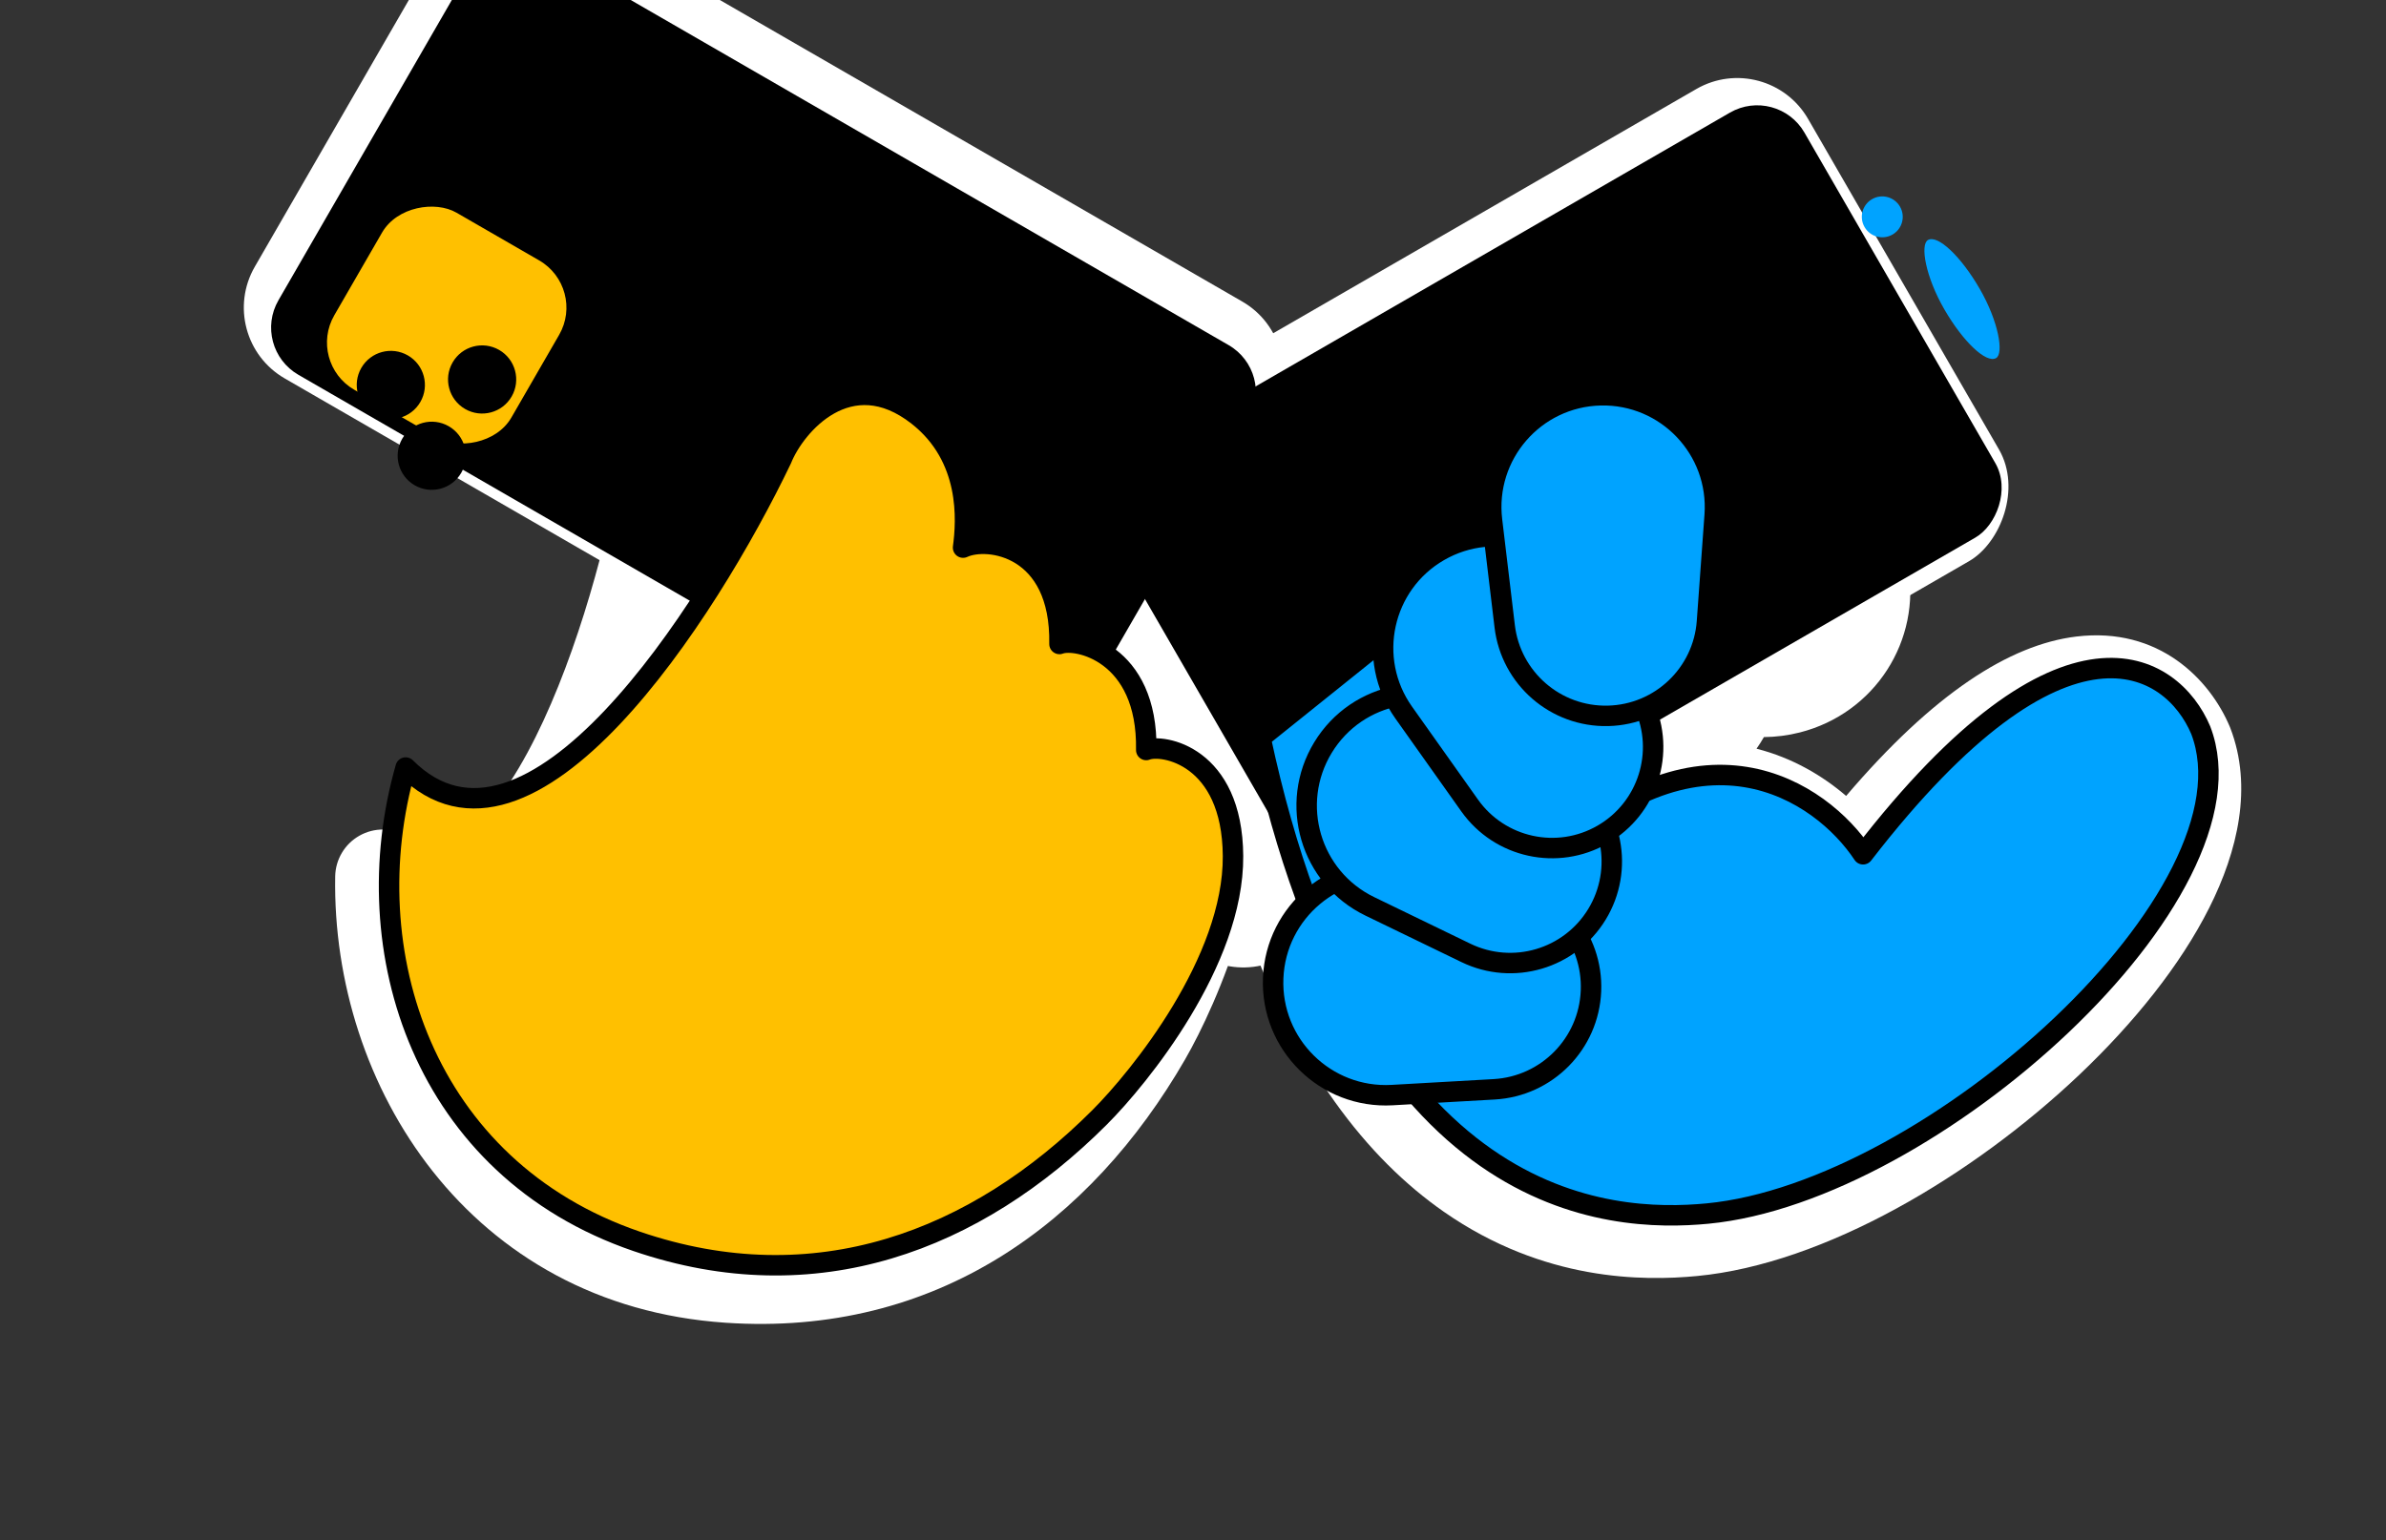 <svg width="350" height="226" viewBox="0 0 350 226" fill="none" xmlns="http://www.w3.org/2000/svg" xmlns:xlink="http://www.w3.org/1999/xlink">
<rect x="0" y="0" width="350" height="226" fill="#333333" stroke="none"/>
<path d="M84.934,70.03C87.102,68.826 89.745,68.859 91.882,70.117C94.019,71.375 95.331,73.67 95.331,76.15C95.331,78.234 95.799,79.552 96.353,80.443C96.917,81.348 97.829,82.224 99.334,83.009C102.563,84.693 107.788,85.57 114.763,85.377C128.447,85 145.31,80.648 156.82,76.612C160.409,75.14 166.209,74.11 171.802,75.679C174.806,76.522 177.905,78.167 180.392,81.044C182.889,83.931 184.396,87.625 184.915,91.937C185.949,100.516 182.513,106.975 178.994,111.224C179.906,112.738 180.632,114.453 181.066,116.322C182.173,121.098 181.278,126.281 177.982,131.256C178.769,132.862 179.386,134.735 179.674,136.818C180.299,141.348 179.301,146.347 176.022,151.232C176.789,152.79 177.389,154.598 177.671,156.615C178.529,162.726 176.363,169.568 169.946,176.068C163.177,182.924 153.533,186.645 145.219,188.706C136.756,190.803 128.661,191.423 124.012,191.423C96.367,191.423 70.504,180.206 56.848,152.356C40.264,118.534 58.071,84.942 84.934,70.03Z" transform="rotate(-60 117.77 130.286)" fill="#FFFFFF"/>
<rect  x="31.376" y="49.527" width="80" height="140" rx="12" transform="rotate(-60 31.376 49.527)" fill="#FFFFFF"/>
<path d="M279.597,47.417C272.172,46.488 261.684,49.039 256.887,60.324C253.026,69.408 253.663,82.651 260.265,101.236C255.973,102.743 251.494,105.256 247.694,109.153C247.409,108.542 247.096,107.945 246.758,107.365C247.623,105.839 248.317,104.192 248.808,102.444C251.87,91.549 246.085,80.265 235.444,76.429L220.744,71.129C207.801,66.463 193.431,73.895 189.707,87.147C187.935,93.454 188.937,99.8 191.949,104.954C189.298,108.738 187.729,113.357 187.729,118.362C187.729,123.758 189.552,128.704 192.588,132.639C190.568,137.294 190.08,142.67 191.581,148.011C192.968,152.946 195.832,157.068 199.532,160.058C198.345,165.513 199.185,171.436 202.369,176.694C208.483,186.792 220.994,190.791 231.587,186.942C254.451,191.141 271.26,188.643 283.62,182.839C299.818,175.233 307.061,162.569 310.338,155.395C318.131,138.332 317.839,113.017 312.781,91.991C310.219,81.34 306.304,71.206 301.106,63.3C296.003,55.54 288.952,48.895 279.825,47.449C279.749,47.437 279.673,47.426 279.597,47.417Z" clip-rule="evenodd" fill-rule="evenodd" transform="rotate(60 252.071 118.139)" fill="#FFFFFF"/>
<rect  x="259.228" y="7.06" width="80" height="140" rx="12" transform="rotate(60 259.228 7.06)" fill="#FFFFFF"/>
<rect  x="260.691" y="12.524" width="72" height="118" rx="8" transform="rotate(60 260.691 12.524)" fill="#000000"/>
<path d="M279.11,31.818C279.11,33.475 277.767,34.818 276.11,34.818C274.453,34.818 273.11,33.475 273.11,31.818C273.11,30.161 274.453,28.818 276.11,28.818C277.767,28.818 279.11,30.161 279.11,31.818Z" transform="rotate(60 276.11 31.818)" fill="#00A3FF"/>
<rect  x="285.404" y="33.719" width="20" height="6" rx="22.5" transform="rotate(60 285.404 33.719)" fill="#00A3FF"/>
<path d="M303.168,155.487C316.926,125.363 303.168,61.363 277.926,57.363C267.26,56.03 250.526,64.563 268.926,109.363C257.926,110.03 238.126,119.363 246.926,151.363L205.926,151.363L209.926,177.363C277.926,199.363 297.287,168.363 303.168,155.487Z" transform="rotate(60 257.268 121.136)" fill="#00A3FF" stroke="#000000" stroke-width="3" stroke-miterlimit="3.999" stroke-linecap="round" stroke-linejoin="round"/>
<path d="M186.743,144.451C186.743,134.687 195.162,127.05 204.881,127.999L219.796,129.456C227.514,130.209 233.399,136.697 233.399,144.451L233.399,144.451C233.399,152.206 227.514,158.694 219.796,159.447L204.881,160.904C195.162,161.853 186.743,154.216 186.743,144.451L186.743,144.451Z" transform="rotate(2.334 210.071 144.451)" fill="#00A3FF" stroke="#000000" stroke-width="3" stroke-miterlimit="3.999"/>
<path d="M190.639,121.915C190.639,112.233 198.978,104.656 208.616,105.581L224.206,107.077C231.853,107.81 237.69,114.234 237.69,121.915L237.69,121.915C237.69,129.597 231.853,136.021 224.206,136.754L208.617,138.251C198.978,139.175 190.639,131.598 190.639,121.915L190.639,121.915Z" transform="rotate(31.336 214.164 121.915)" fill="#00A3FF" stroke="#000000" stroke-width="3" stroke-miterlimit="3.999"/>
<path d="M199.084,101.662C199.084,92.005 207.39,84.441 217.005,85.342L233.643,86.902C241.261,87.616 247.084,94.011 247.084,101.662L247.084,101.662C247.084,109.313 241.261,115.708 233.643,116.422L217.005,117.982C207.39,118.883 199.084,111.319 199.084,101.662L199.084,101.662Z" transform="rotate(60 223.084 101.662)" fill="#00A3FF" stroke="#000000" stroke-width="3" stroke-miterlimit="3.999"/>
<path d="M211.8,81.516C211.8,71.834 220.14,64.257 229.778,65.181L245.368,66.677C253.014,67.411 258.851,73.835 258.851,81.516L258.851,81.516C258.851,89.198 253.014,95.622 245.368,96.355L229.778,97.851C220.14,98.776 211.8,91.199 211.8,81.516L211.8,81.516Z" transform="rotate(88.664 235.325 81.516)" fill="#00A3FF" stroke="#000000" stroke-width="3" stroke-miterlimit="3.999"/>
<rect  x="36.841" y="50.992" width="72" height="132" rx="8" transform="rotate(-60 36.841 50.992)" fill="#000000"/>
<rect  x="45.037" y="53.188" width="30" height="30" rx="8" transform="rotate(-60 45.037 53.188)" fill="#FFC000"/>
<circle cx="57.331" cy="56.482" r="5" transform="rotate(-60 57.331 56.482)" fill="#000000"/>
<circle cx="70.723" cy="55.678" r="5" transform="rotate(-60 70.723 55.678)" fill="#000000"/>
<circle cx="63.331" cy="66.874" r="5" transform="rotate(-60 63.331 66.874)" fill="#000000"/>
<path d="M69.351,163.478C87.572,184.349 112.447,188.319 137.253,181.672C145.288,179.519 165.732,171.689 173.375,158.253C180.67,145.428 172.675,138.77 170.13,138.417C177.555,126.074 169.43,118.934 166.886,118.58C174.311,106.238 165.649,99.596 161.709,99.262C164.14,96.115 169.339,88.378 165.648,79.183C160.887,67.321 149.346,71.421 145.157,74.709C124.454,88.884 81.391,111.052 74.765,86.324C54.673,105.751 47.61,138.574 69.351,163.478Z" transform="rotate(-30 116.2 127.944)" fill="#FFC000" stroke="#000000" stroke-width="3" stroke-miterlimit="3.999" stroke-linecap="round" stroke-linejoin="round"/>
</svg>

